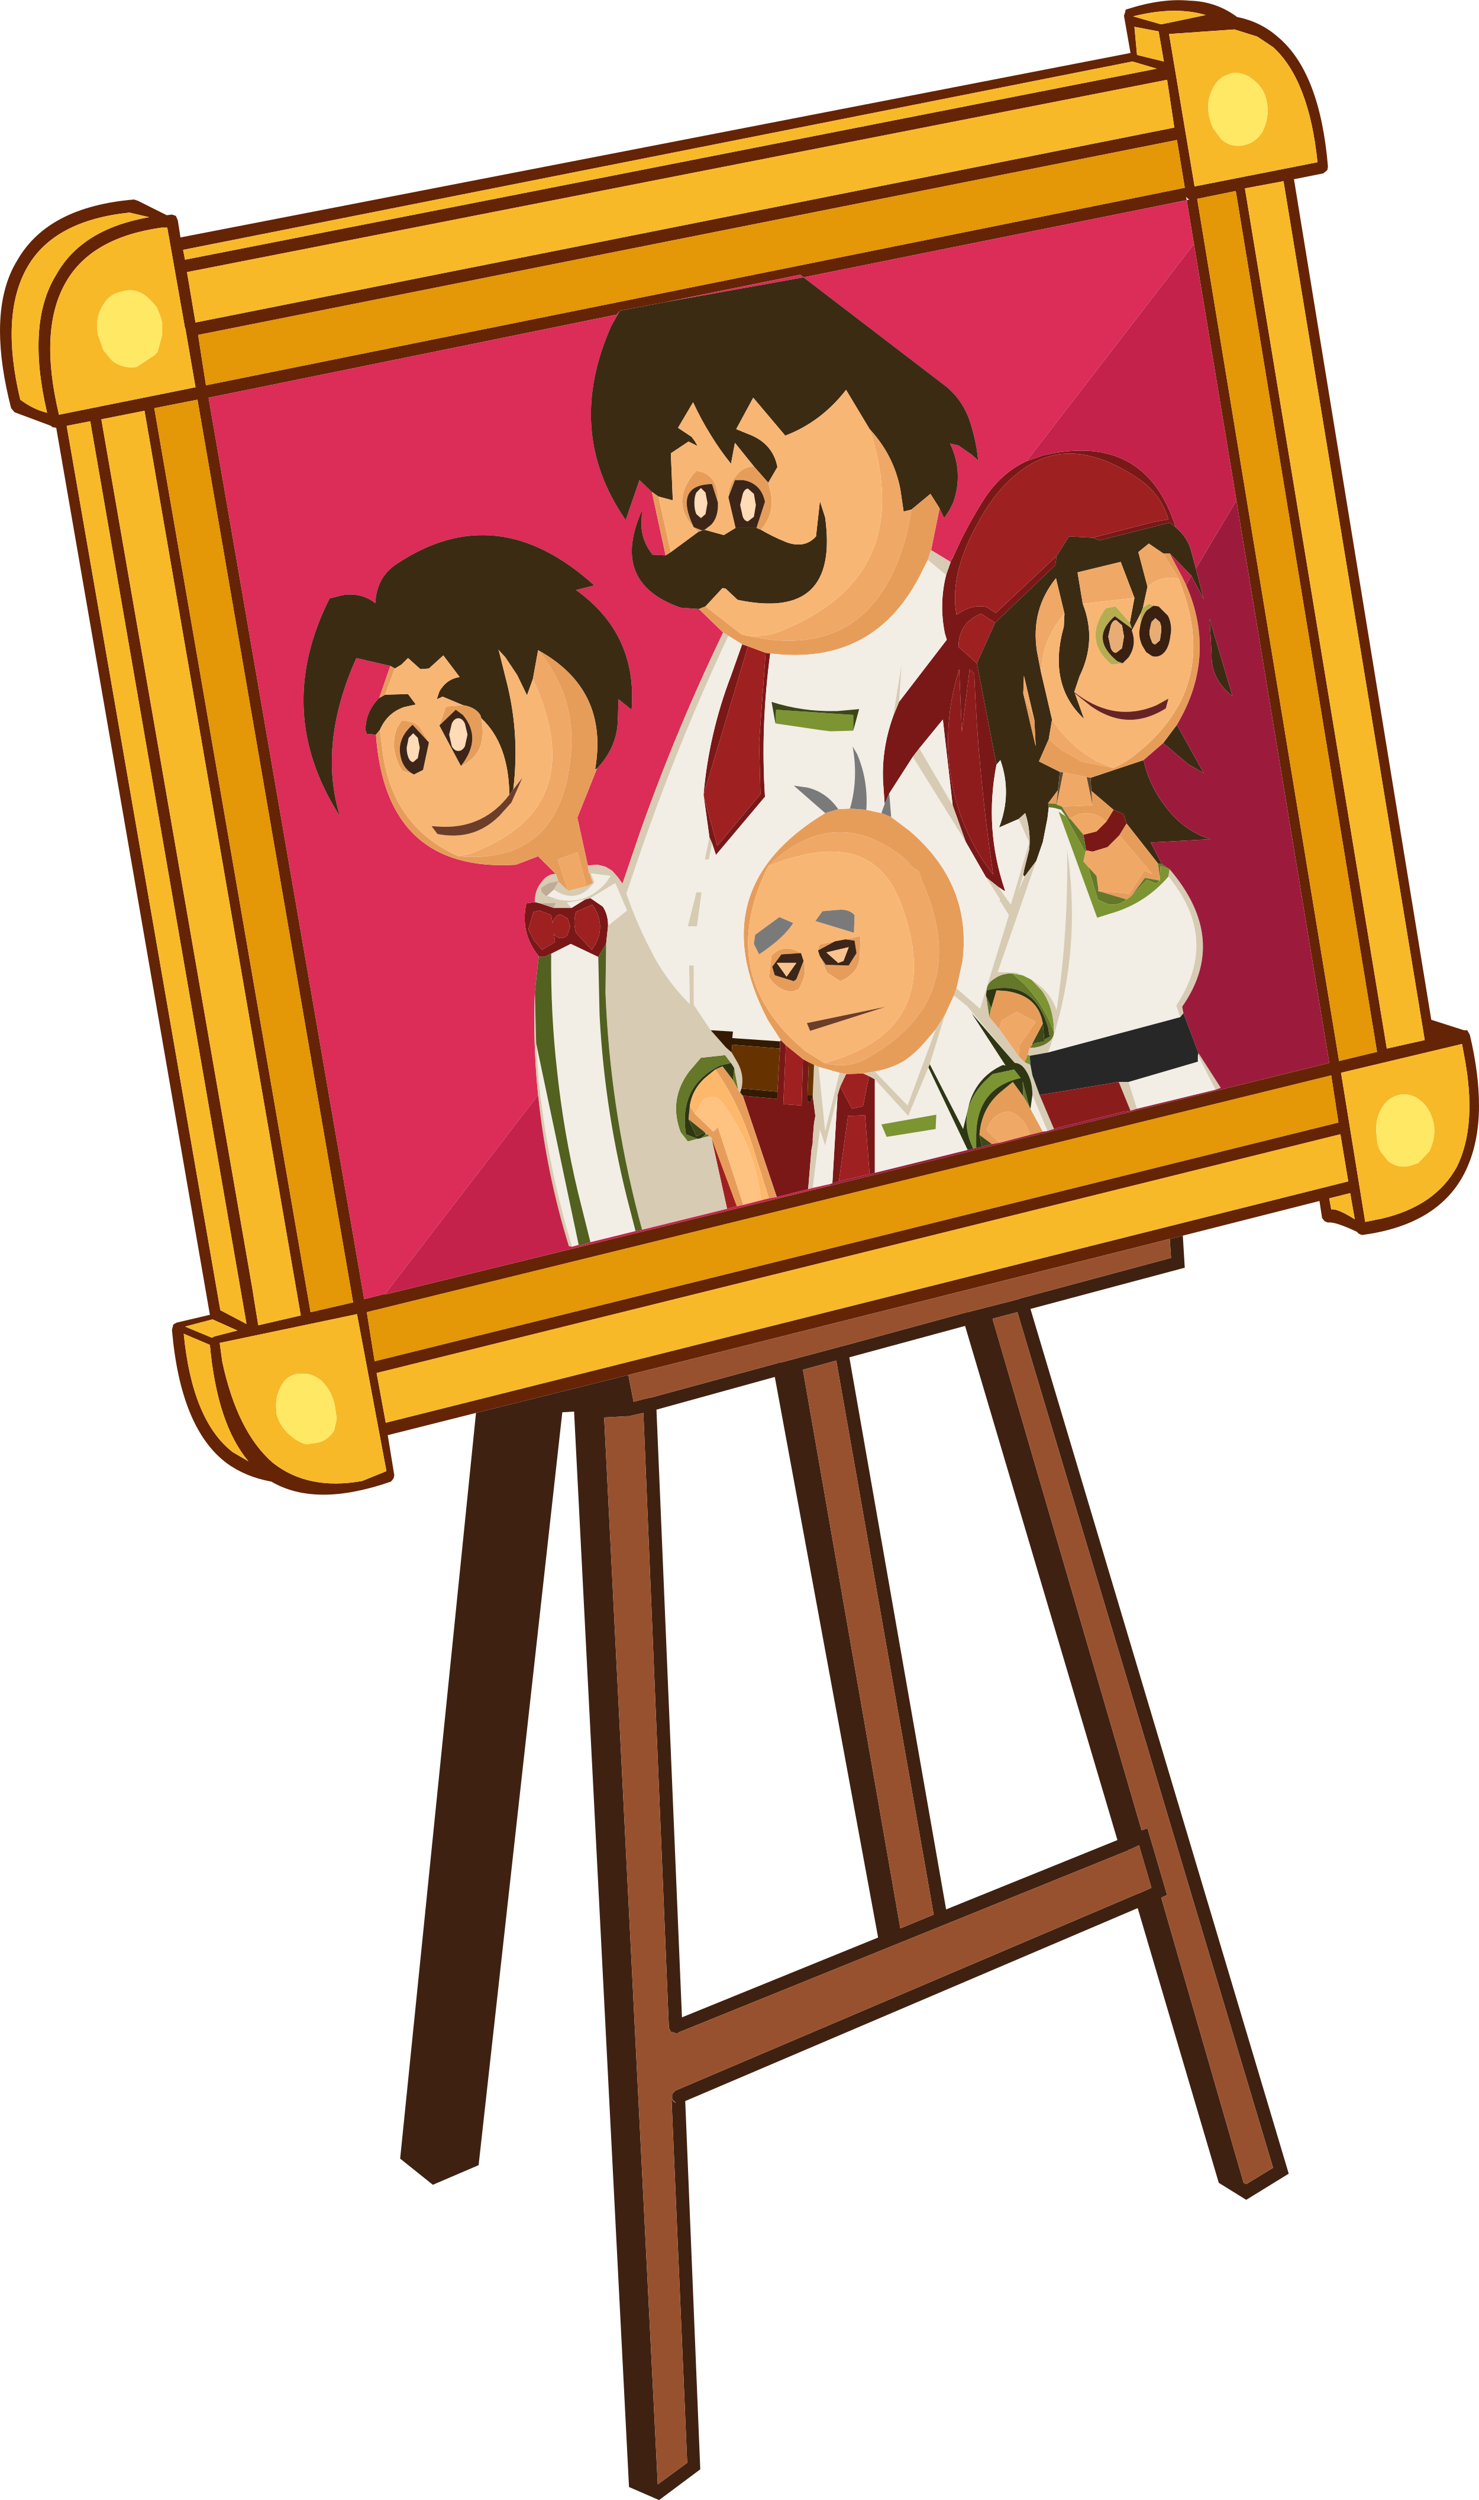 <?xml version="1.0" encoding="UTF-8" standalone="no"?>
<svg xmlns:ffdec="https://www.free-decompiler.com/flash" xmlns:xlink="http://www.w3.org/1999/xlink" ffdec:objectType="shape" height="191.1px" width="113.1px" xmlns="http://www.w3.org/2000/svg">
  <g transform="matrix(1.0, 0.0, 0.0, 1.0, 0.0, 191.1)">
    <path d="M36.4 -83.1 L29.65 -81.4 30.15 -78.35 30.1 -78.1 29.9 -77.85 Q27.0 -76.85 24.75 -76.85 22.45 -76.85 20.75 -77.85 18.8 -78.2 17.35 -79.25 13.8 -81.9 13.15 -89.45 L13.25 -89.85 13.5 -90.0 16.05 -90.6 4.3 -158.4 4.0 -158.45 3.9 -158.55 1.35 -159.5 1.1 -159.6 0.85 -159.9 Q0.0 -163.2 0.0 -165.8 0.0 -169.1 1.35 -171.25 3.7 -175.3 10.25 -175.85 L10.55 -175.75 12.75 -174.65 13.15 -174.7 13.45 -174.6 13.6 -174.25 13.8 -172.95 86.45 -187.05 85.95 -189.9 86.05 -190.2 Q86.05 -190.4 86.2 -190.4 88.85 -191.25 90.95 -191.05 93.0 -191.0 94.6 -189.8 96.4 -189.45 97.75 -188.25 100.95 -185.55 101.55 -178.35 L101.5 -178.1 101.2 -177.85 98.95 -177.4 109.45 -113.15 111.95 -112.35 112.0 -112.35 112.2 -112.35 112.4 -112.0 Q113.1 -109.05 113.1 -106.6 113.1 -103.55 111.95 -101.35 109.9 -97.45 104.15 -96.7 L103.9 -96.8 103.75 -96.95 Q102.05 -97.75 101.55 -97.65 L101.3 -97.75 101.1 -98.0 100.9 -99.3 90.45 -96.65 89.45 -96.4 48.05 -86.0 36.4 -83.1 M88.75 -189.25 L88.85 -189.25 92.2 -189.95 Q89.85 -190.65 86.65 -189.85 L88.75 -189.25 M88.45 -185.85 L86.6 -186.4 14.0 -172.0 14.15 -171.25 88.45 -185.85 M86.95 -186.9 L89.0 -186.4 88.6 -188.7 86.75 -189.05 86.95 -186.9 M97.35 -187.5 L96.15 -188.3 94.4 -188.85 89.4 -188.5 91.35 -176.85 100.75 -178.7 Q100.1 -185.0 97.35 -187.5 M90.75 -175.8 L90.95 -175.85 90.85 -175.9 90.7 -176.05 90.75 -175.8 61.45 -169.9 61.2 -170.1 50.85 -168.0 47.4 -167.35 47.15 -167.05 15.95 -160.7 27.85 -91.8 29.45 -92.2 29.45 -92.15 63.4 -100.45 101.65 -109.85 94.55 -152.85 91.3 -172.45 90.75 -175.8 M90.6 -176.75 L90.0 -180.4 15.15 -165.5 15.75 -161.65 90.6 -176.75 M89.8 -181.35 L89.25 -185.0 14.3 -170.3 14.95 -166.45 89.8 -181.35 M94.5 -176.5 L91.55 -175.9 102.4 -110.0 105.3 -110.7 94.5 -176.5 M98.15 -177.25 L95.2 -176.7 106.05 -110.95 108.95 -111.6 98.15 -177.25 M102.35 -105.3 L101.8 -108.9 28.05 -90.8 28.65 -87.05 102.35 -105.3 M111.4 -101.9 Q113.0 -105.1 111.95 -110.5 L111.8 -111.3 102.55 -109.1 104.4 -97.7 105.65 -97.95 Q109.75 -98.9 111.4 -101.9 M103.1 -100.8 L102.5 -104.4 28.8 -86.15 29.5 -82.35 103.1 -100.8 M103.25 -99.9 L101.65 -99.5 101.8 -98.65 Q102.25 -98.75 103.6 -97.9 L103.25 -99.9 M12.8 -173.7 L12.35 -173.7 Q7.0 -172.95 5.05 -169.55 2.95 -165.95 4.5 -159.45 L4.5 -159.4 14.95 -161.5 14.2 -165.85 14.2 -165.95 14.15 -166.0 12.8 -173.65 12.8 -173.7 M11.4 -174.5 L9.9 -174.85 Q4.15 -174.25 2.1 -170.7 0.0 -167.05 1.55 -160.55 2.55 -159.8 3.6 -159.55 2.0 -166.4 4.3 -170.1 6.25 -173.6 11.4 -174.5 M6.9 -158.9 L5.1 -158.55 16.85 -90.95 18.85 -89.9 6.9 -158.9 M15.1 -160.55 L11.8 -159.9 23.75 -90.8 27.0 -91.55 15.1 -160.55 M11.05 -159.7 L7.75 -159.05 19.35 -92.3 19.35 -92.25 19.75 -89.8 23.0 -90.55 11.05 -159.7 M29.55 -78.65 L27.3 -90.65 16.8 -88.45 17.0 -87.0 Q18.15 -81.65 20.85 -79.3 23.55 -77.15 27.7 -77.9 L29.55 -78.65 M16.05 -88.3 L14.05 -89.15 Q14.7 -82.5 17.8 -80.1 L19.0 -79.4 Q16.6 -82.25 16.05 -88.3 M16.2 -88.85 L16.4 -88.95 18.15 -89.4 16.25 -90.25 14.15 -89.7 16.2 -88.85" fill="#652405" fill-rule="evenodd" stroke="none"/>
    <path d="M97.35 -187.5 Q100.1 -185.0 100.75 -178.7 L91.35 -176.85 89.4 -188.5 94.4 -188.85 96.15 -188.3 97.35 -187.5 M86.95 -186.9 L86.75 -189.05 88.6 -188.7 89.0 -186.4 86.95 -186.9 M88.45 -185.85 L14.15 -171.25 14.0 -172.0 86.6 -186.4 88.45 -185.85 M88.75 -189.25 L86.65 -189.85 Q89.85 -190.65 92.2 -189.95 L88.85 -189.25 88.75 -189.25 M89.8 -181.35 L14.95 -166.45 14.3 -170.3 89.25 -185.0 89.8 -181.35 M96.55 -181.05 Q97.05 -182.05 96.9 -183.2 96.7 -184.35 95.9 -184.95 95.1 -185.65 94.15 -185.5 L93.9 -185.4 Q93.15 -185.15 92.75 -184.35 92.25 -183.45 92.45 -182.3 92.55 -181.75 92.8 -181.25 L93.4 -180.45 Q94.15 -179.8 95.1 -180.0 96.05 -180.2 96.55 -181.05 M98.15 -177.25 L108.95 -111.6 106.05 -110.95 95.2 -176.7 98.15 -177.25 M106.95 -107.4 L106.65 -107.3 Q105.95 -107.0 105.55 -106.2 105.1 -105.25 105.3 -104.1 105.3 -103.55 105.6 -103.05 L106.15 -102.35 Q106.95 -101.75 107.85 -102.0 L108.45 -102.2 109.3 -103.1 Q109.8 -104.1 109.65 -105.2 L109.6 -105.35 Q109.35 -106.4 108.65 -106.95 107.9 -107.6 106.95 -107.4 M103.25 -99.9 L103.6 -97.9 Q102.25 -98.75 101.8 -98.65 L101.65 -99.5 103.25 -99.9 M103.1 -100.8 L29.5 -82.35 28.8 -86.15 102.5 -104.4 103.1 -100.8 M111.4 -101.9 Q109.75 -98.9 105.65 -97.95 L104.4 -97.7 102.55 -109.1 111.8 -111.3 111.95 -110.5 Q113.0 -105.1 111.4 -101.9 M11.4 -174.5 Q6.25 -173.6 4.3 -170.1 2.0 -166.4 3.6 -159.55 2.55 -159.8 1.55 -160.55 0.0 -167.05 2.1 -170.7 4.15 -174.25 9.9 -174.85 L11.4 -174.5 M12.8 -173.7 L12.8 -173.65 14.15 -166.0 14.2 -165.95 14.2 -165.85 14.95 -161.5 4.5 -159.4 4.5 -159.45 Q2.95 -165.95 5.05 -169.55 7.0 -172.95 12.35 -173.7 L12.8 -173.7 M12.0 -167.6 L11.7 -167.95 11.3 -168.35 Q10.45 -169.1 9.45 -168.85 L9.05 -168.75 Q8.25 -168.5 7.8 -167.65 7.25 -166.7 7.5 -165.5 L7.9 -164.35 8.55 -163.55 Q9.35 -162.9 10.45 -163.05 L11.8 -163.95 12.05 -164.2 12.4 -165.5 12.4 -166.5 Q12.3 -166.6 12.35 -166.7 L12.0 -167.6 M6.9 -158.9 L18.85 -89.9 16.85 -90.95 5.1 -158.55 6.9 -158.9 M11.05 -159.7 L23.0 -90.55 19.75 -89.8 19.35 -92.25 19.35 -92.3 7.75 -159.05 11.05 -159.7 M25.75 -82.65 L25.6 -83.7 Q25.35 -84.8 24.6 -85.55 23.85 -86.15 23.1 -86.1 L22.8 -86.1 Q21.85 -85.95 21.45 -85.05 21.0 -84.25 21.15 -83.15 L21.15 -83.0 Q21.45 -81.95 22.35 -81.25 22.85 -80.85 23.45 -80.7 L24.1 -80.8 Q25.0 -80.9 25.55 -81.75 L25.75 -82.65 M29.55 -78.65 L27.7 -77.9 Q23.55 -77.15 20.85 -79.3 18.15 -81.65 17.0 -87.0 L16.8 -88.45 27.3 -90.65 29.55 -78.65 M16.2 -88.85 L14.15 -89.7 16.25 -90.25 18.15 -89.4 16.4 -88.95 16.2 -88.85 M16.05 -88.3 Q16.6 -82.25 19.0 -79.4 L17.8 -80.1 Q14.7 -82.5 14.05 -89.15 L16.05 -88.3" fill="#f7b928" fill-rule="evenodd" stroke="none"/>
    <path d="M90.6 -176.75 L15.75 -161.65 15.15 -165.5 90.0 -180.4 90.6 -176.75 M94.5 -176.5 L105.3 -110.7 102.4 -110.0 91.55 -175.9 94.5 -176.5 M102.35 -105.3 L28.65 -87.05 28.05 -90.8 101.8 -108.9 102.35 -105.3 M15.1 -160.55 L27.0 -91.55 23.75 -90.8 11.8 -159.9 15.1 -160.55" fill="#e49707" fill-rule="evenodd" stroke="none"/>
    <path d="M96.55 -181.05 Q96.05 -180.2 95.1 -180.0 94.15 -179.8 93.4 -180.45 L92.8 -181.25 Q92.55 -181.75 92.45 -182.3 92.25 -183.45 92.75 -184.35 93.15 -185.15 93.9 -185.4 L94.15 -185.5 Q95.1 -185.65 95.9 -184.95 96.7 -184.35 96.9 -183.2 97.05 -182.05 96.55 -181.05 M106.95 -107.4 Q107.9 -107.6 108.65 -106.95 109.35 -106.4 109.6 -105.35 L109.65 -105.2 Q109.8 -104.1 109.3 -103.1 L108.45 -102.2 107.85 -102.0 Q106.95 -101.75 106.15 -102.35 L105.6 -103.05 Q105.3 -103.55 105.3 -104.1 105.1 -105.25 105.55 -106.2 105.95 -107.0 106.65 -107.3 L106.95 -107.4 M12.0 -167.6 L12.35 -166.7 Q12.3 -166.6 12.4 -166.5 L12.4 -165.5 12.05 -164.2 11.8 -163.95 10.45 -163.05 Q9.35 -162.9 8.55 -163.55 L7.9 -164.35 7.5 -165.5 Q7.25 -166.7 7.8 -167.65 8.25 -168.5 9.05 -168.75 L9.45 -168.85 Q10.45 -169.1 11.3 -168.35 L11.7 -167.95 12.0 -167.6 M25.75 -82.65 L25.55 -81.75 Q25.0 -80.9 24.1 -80.8 L23.45 -80.7 Q22.85 -80.85 22.35 -81.25 21.45 -81.95 21.15 -83.0 L21.15 -83.15 Q21.0 -84.25 21.45 -85.05 21.85 -85.95 22.8 -86.1 L23.1 -86.1 Q23.85 -86.15 24.6 -85.55 25.35 -84.8 25.6 -83.7 L25.75 -82.65" fill="#ffe864" fill-rule="evenodd" stroke="none"/>
    <path d="M89.9 -150.8 L89.45 -151.15 84.1 -149.8 83.55 -150.0 88.2 -151.2 89.35 -151.4 Q88.75 -153.45 86.85 -154.65 81.65 -158.05 77.85 -154.95 76.35 -153.8 75.1 -151.7 L74.55 -150.7 Q72.6 -147.0 73.15 -144.1 74.3 -144.95 75.45 -144.7 L76.15 -144.25 80.8 -148.6 80.7 -147.9 76.1 -143.5 75.0 -144.2 74.45 -143.9 Q73.3 -143.15 73.3 -141.65 L74.7 -140.4 76.2 -132.65 Q75.25 -127.75 76.85 -123.05 L76.85 -123.0 76.8 -123.0 76.35 -123.3 75.4 -124.05 73.85 -126.75 72.85 -129.55 72.1 -136.1 70.3 -133.9 69.8 -133.25 68.0 -130.45 67.65 -129.65 67.55 -131.05 Q67.35 -133.7 68.3 -136.35 L68.75 -137.45 72.4 -142.2 72.25 -142.7 Q71.8 -144.95 72.35 -147.15 L72.7 -148.15 72.9 -148.55 Q73.9 -150.85 75.35 -153.1 76.65 -155.0 78.5 -155.85 L79.8 -156.3 Q87.6 -158.1 89.9 -150.8 M85.15 -129.2 L85.85 -128.9 85.95 -128.8 86.15 -128.15 85.6 -127.25 84.7 -126.35 83.55 -126.0 83.05 -126.1 82.85 -127.3 83.85 -127.55 84.6 -128.3 85.15 -129.2 M66.9 -101.45 L66.5 -101.35 66.15 -105.85 64.85 -105.8 64.15 -100.8 63.65 -100.65 64.05 -107.4 64.25 -108.05 65.15 -106.35 66.0 -106.55 66.45 -108.85 66.9 -108.6 66.9 -101.45 M74.5 -139.6 L74.15 -139.95 73.55 -135.15 73.35 -139.95 Q72.2 -136.25 72.6 -132.5 73.15 -127.85 75.95 -124.25 74.8 -131.95 74.5 -139.6 M59.7 -111.6 L60.1 -111.2 59.9 -106.7 61.3 -106.6 61.4 -110.15 61.85 -109.9 61.75 -107.4 61.75 -106.9 62.0 -106.85 62.15 -107.35 62.35 -105.8 62.25 -105.25 62.15 -104.05 62.15 -103.75 62.05 -103.2 61.8 -100.2 59.4 -99.6 56.8 -107.35 59.45 -107.1 59.45 -107.65 59.65 -110.95 59.65 -111.5 59.7 -111.6 M56.75 -141.85 L57.2 -141.7 53.8 -130.35 54.85 -126.45 58.15 -130.4 58.05 -134.35 58.55 -141.2 58.9 -141.15 Q58.15 -135.55 58.5 -130.2 L54.75 -125.75 54.45 -126.65 54.25 -127.1 53.8 -130.35 Q54.2 -135.0 55.9 -139.45 L56.75 -141.85 M46.35 -118.95 L45.75 -117.95 43.65 -118.95 42.15 -118.2 41.7 -118.0 41.5 -117.95 41.2 -118.0 Q39.75 -119.8 40.25 -122.05 L40.9 -122.15 41.3 -122.05 42.35 -121.7 43.7 -121.7 44.75 -122.35 45.15 -122.45 46.1 -121.8 Q46.5 -121.2 46.5 -120.35 L46.35 -118.95 M44.05 -121.4 Q43.8 -120.6 44.05 -119.8 L45.25 -118.5 Q46.5 -120.2 45.3 -121.95 L44.05 -121.4 M40.8 -121.4 L40.4 -120.05 40.85 -119.2 41.45 -118.5 42.45 -119.1 42.35 -119.75 42.4 -119.65 Q42.6 -119.4 42.9 -119.4 43.2 -119.4 43.4 -119.65 L43.6 -120.3 43.4 -120.9 42.9 -121.2 Q42.6 -121.2 42.4 -120.9 L42.25 -120.55 42.15 -121.15 41.25 -121.5 40.8 -121.4" fill="#7a1818" fill-rule="evenodd" stroke="none"/>
    <path d="M74.7 -140.4 L73.3 -141.65 Q73.3 -143.15 74.45 -143.9 L75.0 -144.2 76.1 -143.5 74.7 -140.4 M80.8 -148.6 L76.15 -144.25 75.45 -144.7 Q74.3 -144.95 73.15 -144.1 72.6 -147.0 74.55 -150.7 L75.1 -151.7 Q76.35 -153.8 77.85 -154.95 81.65 -158.05 86.85 -154.65 88.75 -153.45 89.35 -151.4 L88.2 -151.2 83.55 -150.0 81.75 -150.1 80.8 -148.6 M66.5 -101.35 L64.15 -100.8 64.85 -105.8 66.15 -105.85 66.5 -101.35 M60.1 -111.2 L61.4 -110.15 61.3 -106.6 59.9 -106.7 60.1 -111.2 M64.7 -109.0 L66.0 -109.05 66.45 -108.85 66.0 -106.55 65.15 -106.35 64.25 -108.05 64.7 -109.0 M57.2 -141.7 L58.55 -141.2 58.05 -134.35 58.15 -130.4 54.85 -126.45 53.8 -130.35 57.2 -141.7 M44.05 -121.4 L45.3 -121.95 Q46.5 -120.2 45.25 -118.5 L44.05 -119.8 Q43.8 -120.6 44.05 -121.4 M40.8 -121.4 L41.25 -121.5 42.15 -121.15 42.25 -120.55 42.4 -120.9 Q42.6 -121.2 42.9 -121.2 L43.4 -120.9 43.6 -120.3 43.4 -119.65 Q43.2 -119.4 42.9 -119.4 42.6 -119.4 42.4 -119.65 L42.35 -119.75 42.45 -119.1 41.45 -118.5 40.85 -119.2 40.4 -120.05 40.8 -121.4 M56.35 -98.9 L55.6 -98.7 54.4 -104.15 56.35 -98.9" fill="#9f2020" fill-rule="evenodd" stroke="none"/>
    <path d="M90.75 -175.8 L91.3 -172.45 78.5 -155.85 Q76.65 -155.0 75.35 -153.1 73.9 -150.85 72.9 -148.55 L72.6 -148.2 71.2 -149.05 71.85 -152.25 72.2 -151.5 72.6 -152.1 72.9 -152.7 Q73.7 -155.0 72.65 -157.2 L73.3 -157.05 74.3 -156.35 74.7 -156.0 74.8 -155.85 Q74.7 -157.2 74.2 -158.8 73.6 -160.65 72.1 -161.75 L61.45 -169.9 50.85 -168.0 61.2 -170.1 61.45 -169.9 90.75 -175.8 M29.45 -92.2 L27.85 -91.8 15.95 -160.7 47.15 -167.05 47.4 -167.35 46.75 -166.2 Q43.15 -158.1 47.85 -151.35 L48.9 -154.4 49.85 -153.5 50.9 -148.65 49.9 -148.7 Q49.0 -149.85 49.05 -151.2 L49.1 -152.1 Q46.6 -146.55 52.05 -144.65 L53.45 -144.55 55.3 -142.75 Q51.75 -135.4 49.0 -127.65 L47.6 -123.55 47.25 -124.05 46.8 -124.55 46.3 -124.85 45.7 -125.0 44.95 -124.95 44.15 -128.6 45.65 -132.35 Q47.25 -134.05 47.25 -136.2 L47.3 -137.65 48.3 -136.85 Q48.75 -142.65 44.05 -146.0 L45.45 -146.35 Q38.0 -153.1 30.35 -148.0 28.8 -147.0 28.7 -145.0 27.6 -145.85 26.15 -145.6 L25.2 -145.35 Q20.85 -136.7 26.0 -128.7 24.3 -134.2 27.25 -140.8 L29.85 -140.2 29.0 -137.75 Q27.95 -136.7 27.95 -135.3 L28.05 -135.0 28.75 -134.95 Q29.5 -124.4 39.45 -125.0 L41.15 -125.65 42.5 -124.3 Q41.85 -124.3 41.4 -123.65 40.9 -123.05 40.9 -122.15 L40.25 -122.05 Q39.75 -119.8 41.2 -118.0 L40.9 -115.3 Q40.75 -111.3 41.15 -107.4 L29.45 -92.2 M45.1 -124.3 L45.05 -124.35 45.15 -124.35 45.2 -124.3 45.1 -124.3" fill="#dc2c58" fill-rule="evenodd" stroke="none"/>
    <path d="M47.4 -167.35 L50.85 -168.0 61.45 -169.9 72.1 -161.75 Q73.6 -160.65 74.2 -158.8 74.7 -157.2 74.8 -155.85 L74.7 -156.0 74.3 -156.35 73.3 -157.05 72.65 -157.2 Q73.7 -155.0 72.9 -152.7 L72.6 -152.1 72.2 -151.5 71.85 -152.25 71.15 -153.35 69.7 -152.15 69.1 -152.0 68.85 -153.7 Q68.35 -156.3 66.5 -158.3 L64.7 -161.3 Q62.8 -158.85 60.05 -157.8 L57.6 -160.7 56.3 -158.3 57.15 -157.95 Q59.1 -157.25 59.45 -155.4 L58.75 -154.2 57.65 -155.45 56.2 -157.25 55.9 -155.65 Q55.05 -156.7 54.35 -157.85 53.6 -159.05 53.0 -160.35 L51.85 -158.4 52.9 -157.7 53.15 -157.35 53.35 -157.0 52.65 -157.35 51.3 -156.45 51.45 -152.85 50.35 -153.15 49.85 -153.5 48.9 -154.4 47.85 -151.35 Q43.15 -158.1 46.75 -166.2 L47.4 -167.35 M83.55 -150.0 L84.1 -149.8 89.45 -151.15 89.9 -150.8 Q90.85 -150.0 91.1 -148.95 L91.45 -147.65 92.05 -145.3 91.1 -147.1 89.45 -148.8 88.95 -148.8 87.85 -149.55 87.05 -148.9 87.75 -146.25 87.4 -144.65 87.25 -144.25 86.55 -142.9 86.55 -143.05 86.4 -143.5 86.75 -145.4 85.7 -148.15 82.4 -147.35 82.8 -144.95 Q83.9 -142.15 82.55 -139.4 L82.15 -138.2 82.2 -138.1 82.9 -136.15 Q80.1 -138.75 81.35 -143.2 L81.4 -144.2 80.75 -146.9 Q78.8 -144.5 79.3 -141.3 L79.6 -139.75 80.45 -136.1 80.2 -134.6 79.45 -132.9 81.05 -132.1 80.9 -130.7 80.15 -129.7 80.2 -129.4 80.1 -128.55 79.75 -126.75 79.25 -125.3 78.35 -124.1 78.25 -124.2 78.3 -124.55 78.7 -126.15 Q78.85 -127.55 78.4 -128.95 L77.9 -128.5 76.4 -127.85 Q77.4 -130.45 76.5 -133.0 L76.2 -132.65 74.7 -140.4 76.1 -143.5 80.7 -147.9 80.8 -148.6 81.75 -150.1 83.55 -150.0 M92.5 -143.8 L94.25 -137.9 Q92.6 -139.15 92.65 -141.1 L92.5 -143.8 M83.4 -131.65 L87.45 -133.0 Q87.9 -130.9 89.4 -129.1 90.7 -127.55 92.55 -126.95 L88.0 -126.7 88.85 -125.05 88.55 -125.1 86.15 -128.15 85.95 -128.8 85.85 -128.9 85.15 -129.2 83.45 -130.65 83.4 -131.65 M88.95 -134.3 L90.0 -135.7 92.05 -132.0 90.85 -132.7 88.95 -134.3 M53.45 -144.55 L52.05 -144.65 Q46.6 -146.55 49.1 -152.1 L49.05 -151.2 Q49.0 -149.85 49.9 -148.7 L50.9 -148.65 51.3 -148.9 53.4 -150.45 53.7 -150.55 53.85 -150.6 53.9 -150.6 55.35 -150.2 56.25 -150.75 57.85 -150.75 58.2 -150.6 Q59.15 -150.05 60.15 -149.65 61.55 -149.15 62.4 -150.1 L62.7 -152.8 63.1 -151.55 Q64.2 -143.6 56.4 -145.25 L55.5 -146.1 55.25 -146.15 53.95 -144.75 53.45 -144.55 M35.4 -137.2 L33.85 -137.85 33.4 -137.65 33.6 -138.25 Q34.15 -139.2 35.15 -139.35 L33.9 -141.0 32.8 -140.0 32.15 -139.95 31.2 -140.8 30.7 -140.3 30.2 -140.0 29.85 -140.2 27.25 -140.8 Q24.3 -134.2 26.0 -128.7 20.85 -136.7 25.2 -145.35 L26.15 -145.6 Q27.6 -145.85 28.7 -145.0 28.8 -147.0 30.35 -148.0 38.0 -153.1 45.45 -146.35 L44.05 -146.0 Q48.75 -142.65 48.3 -136.85 L47.3 -137.65 47.25 -136.2 Q47.25 -134.05 45.65 -132.35 45.5 -132.3 45.5 -132.25 46.6 -138.4 41.15 -141.4 L40.75 -139.2 40.3 -137.95 39.55 -139.5 38.65 -140.85 38.1 -141.45 38.15 -141.35 38.8 -138.75 Q39.75 -134.85 39.25 -130.75 L38.95 -130.35 Q38.9 -134.25 36.8 -136.2 L36.75 -136.4 Q36.45 -136.95 35.65 -137.15 L35.4 -137.2 M29.45 -138.0 L31.2 -138.05 31.8 -137.25 30.9 -137.05 Q29.6 -136.6 29.05 -135.3 L28.75 -134.95 28.05 -135.0 27.95 -135.3 Q27.95 -136.7 29.0 -137.75 L29.45 -138.0 M39.15 -129.85 L39.1 -129.7 39.1 -129.75 39.15 -129.85 M79.1 -136.05 L78.3 -139.45 78.25 -138.1 79.2 -134.05 79.1 -136.05" fill="#3c2b13" fill-rule="evenodd" stroke="none"/>
    <path d="M87.75 -146.25 L87.05 -148.9 87.85 -149.55 88.95 -148.8 90.15 -146.85 89.6 -146.95 Q88.55 -146.95 87.75 -146.25 M85.15 -132.4 L82.7 -132.9 81.2 -133.75 80.2 -134.6 80.45 -136.1 Q81.4 -134.6 83.0 -133.45 L83.9 -132.9 85.15 -132.4 M81.3 -132.05 L83.1 -131.7 83.55 -129.55 81.2 -129.45 80.8 -129.6 81.3 -132.05 M86.75 -145.4 L82.8 -144.95 82.4 -147.35 85.7 -148.15 86.75 -145.4 M81.4 -144.2 Q80.05 -142.6 79.75 -140.85 L79.6 -139.75 79.3 -141.3 Q78.8 -144.5 80.75 -146.9 L81.4 -144.2 M84.6 -128.3 L83.85 -127.55 82.85 -127.3 81.85 -128.5 81.85 -128.55 82.45 -128.85 Q83.7 -129.15 84.6 -128.3 M83.05 -126.1 L83.55 -126.0 84.7 -126.35 85.6 -127.25 88.1 -124.3 87.5 -124.55 86.35 -122.8 84.0 -123.0 84.0 -123.05 83.85 -124.15 83.2 -124.85 82.85 -125.25 83.0 -125.95 83.05 -126.1 M78.75 -104.35 L76.45 -103.75 75.45 -104.7 Q75.9 -106.05 77.2 -106.15 L77.7 -105.9 Q78.45 -105.4 78.75 -104.35 M66.5 -158.3 Q68.35 -156.3 68.85 -153.7 L69.1 -152.0 69.7 -152.15 69.35 -150.35 Q66.7 -140.15 56.75 -142.6 58.3 -142.25 59.9 -142.95 70.15 -147.15 66.5 -158.3 M40.75 -139.2 L41.15 -141.4 Q44.05 -137.9 43.65 -133.5 42.95 -125.0 35.05 -125.65 L35.95 -125.85 Q45.3 -129.3 40.75 -139.2 M43.45 -123.0 L42.65 -125.4 44.15 -125.95 44.85 -123.35 43.45 -123.0 M78.25 -138.1 L78.3 -139.45 79.1 -136.05 78.25 -138.1 M58.75 -124.9 Q63.85 -129.8 69.2 -125.45 L69.8 -124.8 70.25 -124.5 70.45 -123.9 Q74.5 -114.9 66.45 -110.3 64.85 -109.35 63.05 -109.85 72.55 -112.4 68.85 -122.15 67.1 -126.65 62.2 -125.9 60.45 -125.6 58.75 -124.9 M76.4 -112.45 L76.6 -113.1 77.75 -113.75 79.2 -113.0 77.95 -111.2 77.9 -110.35 76.4 -112.45" fill="#f0a866" fill-rule="evenodd" stroke="none"/>
    <path d="M90.15 -146.85 L88.95 -148.8 89.45 -148.8 90.4 -147.0 90.7 -146.4 Q93.1 -140.9 90.0 -135.7 L88.95 -134.3 87.45 -133.0 83.4 -131.65 83.1 -131.7 81.3 -132.05 81.05 -132.1 79.45 -132.9 80.2 -134.6 81.2 -133.75 82.7 -132.9 85.15 -132.4 Q86.05 -132.8 86.8 -133.4 93.15 -138.4 90.45 -146.0 L90.15 -146.85 M83.45 -130.65 L85.15 -129.2 84.6 -128.3 Q83.7 -129.15 82.45 -128.85 L81.85 -128.55 81.8 -128.5 81.2 -129.45 83.55 -129.55 83.45 -130.65 M86.15 -128.15 L88.55 -125.1 88.7 -124.05 88.7 -123.8 88.65 -123.8 87.55 -124.0 86.5 -122.6 86.15 -122.35 83.95 -123.0 84.0 -123.0 86.35 -122.8 87.5 -124.55 88.1 -124.3 85.6 -127.25 86.15 -128.15 M80.8 -129.65 L80.15 -129.7 80.9 -130.7 80.8 -129.75 80.8 -129.65 M79.75 -104.6 L78.75 -104.35 Q78.45 -105.4 77.7 -105.9 L77.2 -106.15 Q75.9 -106.05 75.45 -104.7 L76.45 -103.75 75.85 -103.65 74.9 -104.35 Q75.05 -106.45 76.6 -107.7 L77.45 -108.4 78.25 -107.3 78.7 -106.55 78.8 -106.35 79.75 -104.6 M49.85 -153.5 L50.35 -153.15 51.3 -148.9 50.9 -148.65 49.85 -153.5 M57.65 -155.45 L58.75 -154.2 58.95 -153.4 Q59.25 -151.85 58.2 -150.6 L57.85 -150.75 58.5 -152.75 Q58.2 -154.15 56.85 -154.4 L56.2 -154.4 55.7 -153.1 Q55.7 -154.05 56.3 -154.75 56.85 -155.45 57.65 -155.45 M69.7 -152.15 L71.15 -153.35 71.85 -152.25 71.2 -149.05 70.95 -148.3 70.5 -147.4 Q66.95 -140.15 58.9 -141.15 L58.55 -141.2 57.2 -141.7 56.75 -141.85 55.7 -142.5 55.3 -142.75 53.45 -144.55 53.95 -144.75 56.65 -142.65 56.75 -142.6 Q66.7 -140.15 69.35 -150.35 L69.7 -152.15 M53.9 -150.6 L53.85 -150.6 53.95 -150.65 53.9 -150.6 M53.7 -150.55 L53.4 -150.45 Q51.15 -152.45 53.0 -154.85 L53.25 -155.1 Q53.95 -155.05 54.4 -154.55 54.95 -153.9 54.9 -152.7 L54.45 -154.1 Q51.5 -154.05 53.05 -150.8 L53.7 -150.55 M35.4 -137.2 L35.65 -137.15 Q36.45 -136.95 36.75 -136.4 L36.8 -136.2 Q37.35 -133.5 35.25 -132.55 36.9 -134.65 35.4 -136.45 L34.85 -136.85 33.6 -135.65 34.1 -137.1 35.4 -137.2 M41.15 -141.4 Q46.6 -138.4 45.5 -132.25 45.5 -132.3 45.65 -132.35 L44.15 -128.6 44.95 -124.95 45.05 -124.35 45.1 -124.3 45.35 -123.6 44.85 -123.35 44.15 -125.95 42.65 -125.4 43.45 -123.0 42.7 -123.7 42.7 -123.75 42.5 -124.3 41.15 -125.65 39.45 -125.0 Q29.5 -124.4 28.75 -134.95 L29.05 -135.3 29.3 -133.35 Q30.15 -127.85 35.05 -125.65 42.95 -125.0 43.65 -133.5 44.05 -137.9 41.15 -141.4 M29.85 -140.2 L30.2 -140.0 29.45 -138.0 29.0 -137.75 29.85 -140.2 M31.65 -131.9 L30.75 -132.2 Q29.75 -133.8 30.35 -135.45 L30.7 -136.0 Q31.65 -136.05 32.15 -135.45 L32.8 -134.35 31.55 -135.7 Q30.3 -134.6 30.65 -133.2 30.85 -132.3 31.65 -131.9 M79.1 -136.05 L79.2 -134.05 78.25 -138.1 79.1 -136.05 M66.25 -129.2 L67.4 -128.95 68.15 -128.65 69.55 -127.6 Q74.35 -123.5 73.6 -117.6 L73.15 -115.55 72.95 -115.0 72.25 -113.5 71.55 -112.4 70.65 -111.35 Q69.9 -110.5 69.05 -109.95 68.05 -109.4 66.9 -109.2 L66.0 -109.05 64.7 -109.0 64.2 -109.1 62.6 -109.55 62.25 -109.7 61.85 -109.9 61.4 -110.15 60.1 -111.2 59.7 -111.6 58.7 -113.15 Q53.5 -123.15 63.1 -128.95 L64.1 -129.25 65.0 -129.3 66.25 -129.2 M63.05 -109.85 Q64.85 -109.35 66.45 -110.3 74.5 -114.9 70.45 -123.9 L70.25 -124.5 69.8 -124.8 69.2 -125.45 Q63.85 -129.8 58.75 -124.9 54.6 -116.55 61.6 -110.75 L63.05 -109.85 M61.25 -118.25 L59.75 -118.15 59.05 -117.2 59.25 -116.55 60.7 -116.1 60.9 -116.25 61.45 -117.65 Q61.7 -116.85 61.35 -116.05 L61.1 -115.5 60.6 -115.3 Q59.5 -115.35 58.8 -116.4 L59.0 -118.05 Q59.75 -118.85 60.75 -118.5 L61.25 -118.25 M53.95 -104.4 L53.9 -104.55 52.65 -105.55 52.75 -106.55 53.15 -105.95 54.55 -104.6 54.9 -104.95 56.85 -99.0 56.35 -98.9 54.4 -104.15 54.2 -104.25 54.15 -104.4 53.95 -104.4 M54.7 -109.35 L55.25 -109.6 56.05 -108.55 56.45 -107.8 56.6 -107.6 56.8 -107.35 59.4 -99.6 58.8 -99.5 57.7 -103.0 Q56.65 -106.55 54.7 -109.35 M75.65 -113.35 L75.8 -114.05 76.2 -115.4 76.95 -115.35 Q79.4 -115.0 79.75 -112.85 L78.95 -111.35 78.95 -111.25 78.75 -111.0 78.6 -110.5 78.35 -109.9 77.9 -110.35 77.95 -111.2 79.2 -113.0 77.75 -113.75 76.6 -113.1 76.4 -112.45 75.65 -113.35 M62.55 -118.45 L62.65 -118.9 63.85 -119.15 62.55 -118.45 M64.4 -119.25 L65.8 -119.55 65.75 -117.9 Q65.6 -116.65 64.25 -116.1 L63.25 -116.75 62.7 -118.0 63.15 -117.35 64.9 -117.3 65.5 -118.25 65.35 -119.2 64.65 -119.3 64.4 -119.25" fill="#e79d5a" fill-rule="evenodd" stroke="none"/>
    <path d="M87.75 -146.25 Q88.55 -146.95 89.6 -146.95 L90.15 -146.85 90.45 -146.0 Q93.15 -138.4 86.8 -133.4 86.05 -132.8 85.15 -132.4 L83.9 -132.9 83.0 -133.45 Q81.4 -134.6 80.45 -136.1 L79.6 -139.75 79.75 -140.85 Q80.05 -142.6 81.4 -144.2 L81.35 -143.2 Q80.1 -138.75 82.9 -136.15 L82.2 -138.1 83.45 -137.1 Q84.1 -136.65 84.75 -136.4 86.9 -135.55 89.15 -136.95 L89.35 -137.7 88.45 -137.2 Q86.7 -136.45 85.0 -136.8 83.55 -137.1 82.15 -138.2 L82.55 -139.4 Q83.9 -142.15 82.8 -144.95 L86.75 -145.4 86.4 -143.5 85.3 -144.75 84.55 -144.6 Q82.8 -142.15 85.0 -140.3 L85.85 -140.4 86.3 -140.85 Q86.95 -141.8 86.55 -142.9 L87.25 -144.25 87.15 -143.0 Q87.05 -142.4 87.35 -141.75 L87.65 -141.25 88.1 -140.95 Q88.6 -140.8 89.0 -141.2 89.4 -141.6 89.5 -142.5 89.65 -143.15 89.4 -143.85 L89.3 -144.05 88.6 -144.75 88.2 -144.8 87.85 -144.95 87.4 -144.65 87.75 -146.25 M50.35 -153.15 L51.45 -152.85 51.3 -156.45 52.65 -157.35 53.35 -157.0 53.15 -157.35 52.9 -157.7 51.85 -158.4 53.0 -160.35 Q53.6 -159.05 54.35 -157.85 55.05 -156.7 55.9 -155.65 L56.2 -157.25 57.65 -155.45 Q56.85 -155.45 56.3 -154.75 55.7 -154.05 55.7 -153.1 L56.25 -150.75 55.35 -150.2 53.9 -150.6 53.95 -150.65 54.4 -151.0 Q54.95 -151.6 54.9 -152.7 54.95 -153.9 54.4 -154.55 53.95 -155.05 53.25 -155.1 L53.0 -154.85 Q51.15 -152.45 53.4 -150.45 L51.3 -148.9 50.35 -153.15 M58.75 -154.2 L59.45 -155.4 Q59.1 -157.25 57.15 -157.95 L56.3 -158.3 57.6 -160.7 60.05 -157.8 Q62.8 -158.85 64.7 -161.3 L66.5 -158.3 Q70.15 -147.15 59.9 -142.95 58.3 -142.25 56.75 -142.6 L56.65 -142.65 53.95 -144.75 55.25 -146.15 55.5 -146.1 56.4 -145.25 Q64.2 -143.6 63.1 -151.55 L62.7 -152.8 62.4 -150.1 Q61.55 -149.15 60.15 -149.65 59.15 -150.05 58.2 -150.6 59.25 -151.85 58.95 -153.4 L58.75 -154.2 M30.2 -140.0 L30.7 -140.3 31.2 -140.8 32.15 -139.95 32.8 -140.0 33.9 -141.0 35.15 -139.35 Q34.15 -139.2 33.6 -138.25 L33.4 -137.65 33.85 -137.85 35.4 -137.2 34.1 -137.1 33.6 -135.65 35.25 -132.55 Q37.35 -133.5 36.8 -136.2 38.9 -134.25 38.95 -130.35 37.05 -127.85 33.9 -127.9 L33.0 -127.95 33.45 -127.35 Q36.25 -126.8 38.2 -128.75 L39.1 -129.75 39.1 -129.7 39.15 -129.85 39.95 -131.65 39.25 -130.75 Q39.75 -134.85 38.8 -138.75 L38.15 -141.35 38.1 -141.45 38.65 -140.85 39.55 -139.5 40.3 -137.95 40.75 -139.2 Q45.3 -129.3 35.95 -125.85 L35.05 -125.65 Q30.15 -127.85 29.3 -133.35 L29.05 -135.3 Q29.6 -136.6 30.9 -137.05 L31.8 -137.25 31.2 -138.05 29.45 -138.0 30.2 -140.0 M32.8 -134.35 L32.15 -135.45 Q31.65 -136.05 30.7 -136.0 L30.35 -135.45 Q29.75 -133.8 30.75 -132.2 L31.65 -131.9 32.35 -132.25 32.8 -134.35 M63.05 -109.85 L61.6 -110.75 Q54.6 -116.55 58.75 -124.9 60.45 -125.6 62.2 -125.9 67.1 -126.65 68.85 -122.15 72.55 -112.4 63.05 -109.85 M60.65 -120.55 L59.6 -121.0 57.75 -119.65 57.65 -118.95 58.05 -118.15 Q60.0 -119.45 60.65 -120.55 M61.45 -117.65 L61.25 -118.25 60.75 -118.5 Q59.75 -118.85 59.0 -118.05 L58.8 -116.4 Q59.5 -115.35 60.6 -115.3 L61.1 -115.5 61.35 -116.05 Q61.7 -116.85 61.45 -117.65 M64.05 -121.55 L62.9 -121.45 62.35 -120.7 64.65 -120.0 65.3 -119.8 65.35 -121.15 Q64.9 -121.65 64.05 -121.55 M63.85 -119.15 L62.65 -118.9 62.55 -118.45 62.7 -118.0 63.25 -116.75 64.25 -116.1 Q65.6 -116.65 65.75 -117.9 L65.8 -119.55 64.4 -119.25 63.85 -119.15 M61.7 -112.9 L61.95 -112.3 67.75 -114.15 61.7 -112.9" fill="#f8b674" fill-rule="evenodd" stroke="none"/>
    <path d="M87.4 -144.65 L87.85 -144.95 88.2 -144.8 87.7 -144.45 Q87.3 -144.0 87.15 -143.0 L87.25 -144.25 87.4 -144.65 M86.55 -143.05 L85.25 -144.0 Q83.3 -142.3 85.45 -140.55 L85.85 -140.4 85.0 -140.3 Q82.8 -142.15 84.55 -144.6 L85.3 -144.75 86.4 -143.5 86.55 -143.05" fill="#b6ad51" fill-rule="evenodd" stroke="none"/>
    <path d="M87.15 -143.0 Q87.3 -144.0 87.7 -144.45 L88.2 -144.8 88.6 -144.75 89.3 -144.05 89.4 -143.85 Q89.65 -143.15 89.5 -142.5 89.4 -141.6 89.0 -141.2 88.6 -140.8 88.1 -140.95 L87.65 -141.25 87.35 -141.75 Q87.05 -142.4 87.15 -143.0 M86.55 -143.05 L86.55 -142.9 Q86.95 -141.8 86.3 -140.85 L85.85 -140.4 85.45 -140.55 Q83.3 -142.3 85.25 -144.0 L86.55 -143.05 M88.05 -143.55 L87.9 -142.85 Q87.9 -142.45 88.05 -142.15 L88.1 -142.0 Q88.2 -141.85 88.35 -141.85 L88.7 -142.15 88.8 -142.85 88.8 -143.2 88.7 -143.55 88.35 -143.85 88.05 -143.55 M85.35 -143.7 Q85.1 -143.7 84.95 -143.3 L84.75 -142.45 84.95 -141.55 Q85.1 -141.2 85.35 -141.2 L85.8 -141.55 85.95 -142.45 85.8 -143.3 85.35 -143.7" fill="#3a2011" fill-rule="evenodd" stroke="none"/>
    <path d="M88.05 -143.55 L88.35 -143.85 88.7 -143.55 88.8 -143.2 88.8 -142.85 88.7 -142.15 88.35 -141.85 Q88.2 -141.85 88.1 -142.0 L88.05 -142.15 Q87.9 -142.45 87.9 -142.85 L88.05 -143.55 M85.35 -143.7 L85.8 -143.3 85.95 -142.45 85.8 -141.55 85.35 -141.2 Q85.1 -141.2 84.95 -141.55 L84.75 -142.45 84.95 -143.3 Q85.1 -143.7 85.35 -143.7" fill="#e7ad74" fill-rule="evenodd" stroke="none"/>
    <path d="M82.15 -138.2 Q83.55 -137.1 85.0 -136.8 86.7 -136.45 88.45 -137.2 L89.35 -137.7 89.15 -136.95 Q86.9 -135.55 84.75 -136.4 84.1 -136.65 83.45 -137.1 L82.2 -138.1 82.15 -138.2" fill="#682424" fill-rule="evenodd" stroke="none"/>
    <path d="M81.05 -132.1 L81.3 -132.05 80.8 -129.6 80.8 -129.65 80.8 -129.75 80.9 -130.7 81.05 -132.1 M83.1 -131.7 L83.4 -131.65 83.45 -130.65 83.55 -129.55 83.1 -131.7" fill="#5c4730" fill-rule="evenodd" stroke="none"/>
    <path d="M72.35 -147.15 Q71.8 -144.95 72.25 -142.7 L72.4 -142.2 68.75 -137.45 68.95 -140.35 68.3 -136.35 Q67.35 -133.7 67.55 -131.05 L67.65 -129.65 67.4 -128.95 66.25 -129.2 Q66.4 -131.45 65.55 -133.45 L65.2 -134.05 Q65.65 -131.55 65.0 -129.3 L64.1 -129.25 Q63.2 -130.55 61.75 -130.9 L60.7 -131.05 63.1 -128.95 Q53.5 -123.15 58.7 -113.15 L59.7 -111.6 59.65 -111.5 56.0 -111.75 56.05 -112.25 54.35 -112.35 53.05 -114.3 53.05 -117.3 52.7 -117.3 52.75 -114.35 Q51.1 -116.0 50.0 -118.0 L49.75 -118.5 Q48.7 -120.5 47.9 -122.8 L48.75 -125.3 Q51.75 -134.1 55.7 -142.5 L56.75 -141.85 55.9 -139.45 Q54.2 -135.0 53.8 -130.35 L54.25 -127.1 53.9 -125.4 54.2 -125.4 54.45 -126.65 54.75 -125.75 58.5 -130.2 Q58.15 -135.55 58.9 -141.15 66.95 -140.15 70.5 -147.4 L70.95 -148.3 72.35 -147.15 M68.0 -130.45 L69.8 -133.25 73.85 -126.75 75.4 -124.05 76.45 -122.4 76.5 -122.25 76.45 -122.25 76.5 -122.2 77.15 -121.15 74.95 -114.0 73.15 -115.55 73.6 -117.6 Q74.35 -123.5 69.55 -127.6 L68.15 -128.65 68.0 -130.45 M70.3 -133.9 L72.1 -136.1 72.85 -129.55 70.3 -133.9 M76.35 -123.3 L76.8 -123.0 76.85 -123.0 76.85 -123.05 Q75.25 -127.75 76.2 -132.65 L76.5 -133.0 Q77.4 -130.45 76.4 -127.85 L77.9 -128.5 78.7 -126.7 77.3 -121.95 76.35 -123.3 M80.2 -129.4 L80.6 -129.35 81.15 -129.2 81.5 -128.7 80.95 -129.05 83.9 -120.95 84.85 -121.25 Q87.55 -122.0 89.35 -124.1 93.3 -119.3 89.95 -114.25 L90.25 -113.35 80.15 -110.65 Q82.8 -118.1 81.6 -126.2 81.7 -119.95 80.8 -113.9 80.3 -115.35 78.95 -116.15 L78.8 -116.25 78.2 -116.55 77.7 -116.75 76.3 -116.8 79.25 -125.3 79.75 -126.75 80.1 -128.55 80.2 -129.4 M92.95 -107.8 L86.95 -106.35 86.3 -108.4 91.6 -109.95 91.6 -110.45 92.95 -107.8 M80.1 -104.65 L79.75 -104.6 78.8 -106.35 78.95 -107.4 80.1 -104.65 M74.0 -103.2 L66.9 -101.45 66.9 -108.6 69.45 -105.8 71.0 -109.5 74.0 -103.2 M63.65 -100.65 L63.5 -100.6 62.15 -100.3 62.7 -104.75 63.1 -103.55 64.05 -107.4 63.65 -100.65 M65.25 -135.25 L65.7 -136.9 64.05 -136.75 63.8 -136.75 Q61.35 -136.7 59.0 -137.45 L59.3 -135.8 62.7 -135.3 63.5 -135.2 65.25 -135.25 M62.6 -109.55 L64.2 -109.1 63.1 -104.65 62.6 -109.55 M66.9 -109.2 Q68.05 -109.4 69.05 -109.95 69.9 -110.5 70.65 -111.35 L71.55 -112.4 69.4 -106.6 66.9 -109.2 M72.25 -113.5 L72.95 -115.0 73.95 -114.2 77.6 -109.85 74.3 -113.65 76.9 -109.65 76.7 -109.7 Q74.8 -108.85 74.15 -106.85 L73.65 -104.8 71.1 -109.75 72.25 -113.5 M78.25 -124.2 L78.35 -124.1 77.9 -123.05 78.25 -124.2 M45.15 -124.35 L46.7 -124.15 46.35 -123.65 Q44.85 -121.9 42.65 -122.35 L41.8 -122.6 42.35 -123.1 Q44.1 -121.9 45.45 -123.65 L45.2 -124.3 45.15 -124.35 M53.65 -122.9 L53.25 -122.9 52.6 -120.3 53.3 -120.3 53.65 -122.9 M46.5 -120.35 Q46.5 -121.2 46.1 -121.8 L45.15 -122.45 47.05 -123.6 47.95 -121.5 46.5 -120.35 M44.75 -122.35 L43.7 -121.7 43.35 -122.1 44.75 -122.35 M42.15 -118.2 L43.65 -118.95 45.75 -117.95 45.85 -113.5 Q46.25 -105.9 48.2 -98.55 L48.6 -97.0 45.15 -96.15 44.2 -99.95 Q43.1 -104.55 42.6 -109.25 42.1 -113.65 42.15 -118.2 M41.0 -111.35 L44.25 -95.95 43.75 -95.8 Q42.0 -101.55 41.3 -107.6 L41.2 -108.5 41.0 -111.35 M67.8 -104.2 L71.55 -104.8 71.6 -105.9 67.4 -105.15 67.8 -104.2" fill="#f2eee6" fill-rule="evenodd" stroke="none"/>
    <path d="M88.55 -125.1 L88.85 -125.05 89.45 -124.65 88.75 -124.9 88.7 -124.05 88.55 -125.1 M82.85 -127.3 L83.05 -126.1 83.0 -125.95 81.5 -128.7 81.15 -129.2 80.6 -129.35 80.2 -129.4 80.15 -129.7 80.8 -129.65 80.8 -129.6 81.2 -129.45 81.8 -128.5 81.85 -128.5 82.85 -127.3 M83.2 -124.85 L83.85 -124.15 84.0 -123.05 83.95 -123.0 86.15 -122.35 Q85.4 -121.75 84.55 -122.05 L83.95 -122.35 83.2 -124.85 M88.65 -123.8 L88.45 -123.55 87.7 -123.85 86.5 -122.6 87.55 -124.0 88.65 -123.8 M55.9 -109.85 L55.05 -109.65 Q51.9 -108.1 52.45 -104.45 L52.4 -104.5 52.45 -104.4 53.35 -104.05 52.6 -103.85 52.05 -104.55 Q51.1 -107.05 52.7 -109.2 L53.6 -110.25 55.45 -110.45 55.9 -109.85 M53.6 -104.1 L53.95 -104.4 54.15 -104.4 54.2 -104.25 53.6 -104.1 M56.05 -108.55 L56.15 -109.45 56.45 -107.8 56.05 -108.55 M75.45 -115.4 Q75.45 -115.95 76.05 -116.3 76.6 -116.7 77.4 -116.7 L78.3 -115.9 Q79.85 -114.3 80.6 -112.2 80.6 -111.7 80.05 -111.35 79.5 -111.0 78.75 -111.0 L78.95 -111.25 79.3 -111.4 79.85 -111.5 79.85 -111.65 80.35 -111.9 80.35 -112.0 80.25 -111.95 80.15 -112.55 Q79.05 -116.35 75.45 -115.4 M75.8 -114.05 L75.65 -113.35 75.4 -115.0 75.8 -114.05 M78.25 -107.3 L78.2 -108.45 78.7 -106.55 78.25 -107.3" fill="#657728" fill-rule="evenodd" stroke="none"/>
    <path d="M81.5 -128.7 L83.0 -125.95 82.85 -125.25 83.2 -124.85 83.95 -122.35 84.55 -122.05 Q85.4 -121.75 86.15 -122.35 L86.5 -122.6 87.7 -123.85 88.45 -123.55 88.65 -123.8 88.7 -123.8 88.7 -124.05 88.75 -124.9 89.45 -124.65 89.35 -124.1 Q87.55 -122.0 84.85 -121.25 L83.9 -120.95 80.95 -129.05 81.5 -128.7 M78.2 -116.55 L78.8 -116.25 78.95 -116.15 79.7 -115.35 Q80.6 -114.05 80.6 -112.2 79.85 -114.3 78.3 -115.9 L77.4 -116.7 78.2 -116.55 M74.65 -103.35 L74.4 -103.3 74.4 -103.35 Q73.1 -106.1 75.25 -108.4 L75.9 -109.0 77.55 -109.35 78.05 -108.7 Q74.7 -107.95 74.65 -104.35 L74.65 -103.35 M65.25 -135.25 L63.5 -135.2 62.7 -135.3 59.3 -135.8 59.35 -136.85 65.25 -136.45 65.25 -135.25 M78.35 -109.9 L78.6 -110.5 78.75 -110.4 78.8 -109.7 78.35 -109.9 M67.8 -104.2 L67.4 -105.15 71.6 -105.9 71.55 -104.8 67.8 -104.2" fill="#7d9432" fill-rule="evenodd" stroke="none"/>
    <path d="M81.85 -128.55 L81.85 -128.5 81.8 -128.5 81.85 -128.55" fill="#bf824a" fill-rule="evenodd" stroke="none"/>
    <path d="M72.7 -148.15 L72.35 -147.15 70.95 -148.3 71.2 -149.05 72.6 -148.2 72.7 -148.15 M68.75 -137.45 L68.3 -136.35 68.95 -140.35 68.75 -137.45 M69.8 -133.25 L70.3 -133.9 72.85 -129.55 73.85 -126.75 69.8 -133.25 M75.4 -124.05 L76.35 -123.3 77.3 -121.95 78.7 -126.7 77.9 -128.5 78.4 -128.95 Q78.85 -127.55 78.7 -126.15 L78.3 -124.55 78.25 -124.2 77.9 -123.05 78.35 -124.1 79.25 -125.3 76.3 -116.8 77.7 -116.75 78.2 -116.55 77.4 -116.7 Q76.6 -116.7 76.05 -116.3 75.45 -115.95 75.45 -115.4 L75.4 -115.0 75.65 -113.35 76.4 -112.45 77.9 -110.35 78.35 -109.9 78.8 -109.7 78.95 -108.9 79.5 -107.4 80.6 -104.8 80.1 -104.65 78.95 -107.4 Q78.95 -108.4 78.55 -109.1 78.15 -109.85 77.6 -109.85 L73.95 -114.2 72.95 -115.0 73.15 -115.55 74.95 -114.0 77.15 -121.15 76.5 -122.2 76.5 -122.25 76.45 -122.4 75.4 -124.05 M78.95 -116.15 Q80.3 -115.35 80.8 -113.9 81.7 -119.95 81.6 -126.2 82.8 -118.1 80.15 -110.65 L78.75 -110.4 78.6 -110.5 78.75 -111.0 Q79.5 -111.0 80.05 -111.35 80.6 -111.7 80.6 -112.2 80.6 -114.05 79.7 -115.35 L78.95 -116.15 M90.25 -113.35 L89.95 -114.25 Q93.3 -119.3 89.35 -124.1 L89.45 -124.65 Q94.0 -119.3 90.4 -114.15 L90.5 -113.65 90.25 -113.35 M91.65 -110.6 L93.35 -107.95 92.95 -107.8 91.6 -110.45 91.65 -110.6 M86.95 -106.35 L86.45 -106.2 85.55 -108.4 86.3 -108.4 86.95 -106.35 M42.5 -124.3 L42.7 -123.75 41.95 -123.6 41.45 -123.3 Q41.3 -123.1 41.45 -122.85 L41.9 -122.5 42.65 -122.35 Q44.85 -121.9 46.35 -123.65 L46.7 -124.15 45.15 -124.35 45.05 -124.35 44.95 -124.95 45.7 -125.0 46.3 -124.85 46.8 -124.55 47.25 -124.05 47.6 -123.55 49.0 -127.65 Q51.75 -135.4 55.3 -142.75 L55.7 -142.5 Q51.75 -134.1 48.75 -125.3 L47.9 -122.8 Q48.7 -120.5 49.75 -118.5 L50.0 -118.0 Q51.1 -116.0 52.75 -114.35 L52.7 -117.3 53.05 -117.3 53.05 -114.3 54.35 -112.35 55.5 -111.05 55.95 -110.65 56.3 -110.05 Q56.95 -109.0 56.7 -107.9 L56.6 -107.6 56.45 -107.8 56.15 -109.45 55.9 -109.85 55.45 -110.45 53.6 -110.25 52.7 -109.2 Q51.1 -107.05 52.05 -104.55 L52.6 -103.85 53.35 -104.05 53.6 -104.1 54.2 -104.25 54.4 -104.15 55.6 -98.7 49.1 -97.1 Q46.8 -105.5 46.35 -114.15 L46.3 -115.2 46.35 -118.95 46.5 -120.35 47.95 -121.5 47.05 -123.6 45.15 -122.45 44.75 -122.35 43.35 -122.1 43.7 -121.7 42.35 -121.7 42.5 -122.1 41.3 -122.05 40.9 -122.15 Q40.9 -123.05 41.4 -123.65 41.85 -124.3 42.5 -124.3 M42.7 -123.7 L43.45 -123.0 44.85 -123.35 45.35 -123.6 45.1 -124.3 45.2 -124.3 45.45 -123.65 Q44.1 -121.9 42.35 -123.1 L42.7 -123.7 M62.25 -109.7 L62.6 -109.55 63.1 -104.65 64.2 -109.1 64.7 -109.0 64.25 -108.05 64.05 -107.4 63.1 -103.55 62.7 -104.75 62.15 -100.3 61.8 -100.2 62.05 -103.2 62.15 -103.75 62.15 -104.05 62.25 -105.25 62.35 -105.8 62.15 -107.35 62.15 -107.4 62.25 -109.7 M66.0 -109.05 L66.9 -109.2 69.4 -106.6 71.55 -112.4 72.25 -113.5 71.1 -109.75 71.0 -109.5 69.45 -105.8 66.9 -108.6 66.45 -108.85 66.0 -109.05 M54.45 -126.65 L54.2 -125.4 53.9 -125.4 54.25 -127.1 54.45 -126.65 M53.65 -122.9 L53.3 -120.3 52.6 -120.3 53.25 -122.9 53.65 -122.9 M40.9 -115.3 L41.0 -111.35 41.2 -108.5 41.3 -107.6 Q42.0 -101.55 43.75 -95.8 L43.5 -95.85 Q41.75 -101.55 41.15 -107.4 40.75 -111.3 40.9 -115.3" fill="#d7cbb3" fill-rule="evenodd" stroke="none"/>
    <path d="M94.55 -152.85 L101.65 -109.85 63.4 -100.45 63.4 -100.5 63.5 -100.6 63.65 -100.65 64.15 -100.8 66.5 -101.35 66.9 -101.45 74.0 -103.2 74.4 -103.3 74.65 -103.35 75.1 -103.45 75.85 -103.65 76.45 -103.75 78.75 -104.35 79.75 -104.6 80.1 -104.65 80.6 -104.8 80.9 -104.9 85.8 -106.1 86.45 -106.2 86.95 -106.35 92.95 -107.8 93.35 -107.95 91.65 -110.6 90.5 -113.65 90.4 -114.15 Q94.0 -119.3 89.45 -124.65 L88.85 -125.05 88.0 -126.7 92.55 -126.95 Q90.7 -127.55 89.4 -129.1 87.9 -130.9 87.45 -133.0 L88.95 -134.3 90.85 -132.7 92.05 -132.0 90.0 -135.7 Q93.1 -140.9 90.7 -146.4 L91.1 -147.1 92.05 -145.3 91.45 -147.65 94.55 -152.85 M92.5 -143.8 L92.65 -141.1 Q92.6 -139.15 94.25 -137.9 L92.5 -143.8" fill="#9c1b3c" fill-rule="evenodd" stroke="none"/>
    <path d="M84.0 -123.05 L84.0 -123.0 83.95 -123.0 84.0 -123.05" fill="#ce9255" fill-rule="evenodd" stroke="none"/>
    <path d="M80.15 -110.65 L90.25 -113.35 90.5 -113.65 91.65 -110.6 91.6 -110.45 91.6 -109.95 86.3 -108.4 85.55 -108.4 79.5 -107.4 78.95 -108.9 78.8 -109.7 78.75 -110.4 80.15 -110.65" fill="#272727" fill-rule="evenodd" stroke="none"/>
    <path d="M86.45 -106.2 L85.8 -106.1 80.9 -104.9 80.6 -104.8 79.5 -107.4 85.55 -108.4 86.45 -106.2" fill="#8a1c1c" fill-rule="evenodd" stroke="none"/>
    <path d="M53.6 -153.8 L53.95 -153.45 54.1 -152.65 53.95 -151.8 53.6 -151.5 53.25 -151.8 Q53.1 -152.15 53.1 -152.65 53.1 -153.15 53.25 -153.45 L53.6 -153.8 M57.2 -153.75 L57.65 -153.35 57.8 -152.5 57.65 -151.6 57.2 -151.25 Q56.95 -151.25 56.8 -151.6 L56.6 -152.5 56.8 -153.35 Q56.95 -153.75 57.2 -153.75 M31.25 -134.7 L31.6 -135.05 31.95 -134.7 32.1 -133.95 31.95 -133.15 31.6 -132.85 Q31.4 -132.85 31.25 -133.15 31.1 -133.5 31.1 -133.95 L31.25 -134.7 M35.75 -134.95 L35.55 -134.05 Q35.35 -133.7 35.05 -133.7 34.75 -133.7 34.55 -134.05 L34.35 -134.95 34.55 -135.8 Q34.75 -136.2 35.05 -136.2 35.35 -136.2 35.55 -135.8 L35.75 -134.95" fill="#ffdbb7" fill-rule="evenodd" stroke="none"/>
    <path d="M57.85 -150.75 L56.25 -150.75 55.7 -153.1 56.2 -154.4 56.85 -154.4 Q58.2 -154.15 58.5 -152.75 L57.85 -150.75 M53.85 -150.6 L53.7 -150.55 53.05 -150.8 Q51.5 -154.05 54.45 -154.1 L54.9 -152.7 Q54.95 -151.6 54.4 -151.0 L53.95 -150.65 53.85 -150.6 M53.6 -153.8 L53.25 -153.45 Q53.1 -153.15 53.1 -152.65 53.1 -152.15 53.25 -151.8 L53.6 -151.5 53.95 -151.8 54.1 -152.65 53.95 -153.45 53.6 -153.8 M57.2 -153.75 Q56.95 -153.75 56.8 -153.35 L56.6 -152.5 56.8 -151.6 Q56.95 -151.25 57.2 -151.25 L57.65 -151.6 57.8 -152.5 57.65 -153.35 57.2 -153.75 M33.6 -135.65 L34.85 -136.85 35.4 -136.45 Q36.9 -134.65 35.25 -132.55 L33.6 -135.65 M35.75 -134.95 L35.55 -135.8 Q35.35 -136.2 35.05 -136.2 34.75 -136.2 34.55 -135.8 L34.35 -134.95 34.55 -134.05 Q34.75 -133.7 35.05 -133.7 35.35 -133.7 35.55 -134.05 L35.75 -134.95 M31.25 -134.7 L31.1 -133.95 Q31.1 -133.5 31.25 -133.15 31.4 -132.85 31.6 -132.85 L31.95 -133.15 32.1 -133.95 31.95 -134.7 31.6 -135.05 31.25 -134.7 M32.8 -134.35 L32.35 -132.25 31.65 -131.9 Q30.85 -132.3 30.65 -133.2 30.3 -134.6 31.55 -135.7 L32.8 -134.35 M60.15 -116.45 L60.9 -117.5 59.4 -117.5 60.15 -116.45 M61.45 -117.65 L60.9 -116.25 60.7 -116.1 59.25 -116.55 59.05 -117.2 59.75 -118.15 61.25 -118.25 61.45 -117.65 M62.55 -118.45 L63.85 -119.15 64.4 -119.25 64.65 -119.3 65.35 -119.2 65.5 -118.25 64.9 -117.3 63.15 -117.35 62.7 -118.0 62.55 -118.45 M64.9 -118.7 L63.2 -118.3 64.1 -117.5 64.5 -117.65 64.9 -118.7" fill="#3d2618" fill-rule="evenodd" stroke="none"/>
    <path d="M38.95 -130.35 L39.25 -130.75 39.95 -131.65 39.15 -129.85 39.1 -129.75 38.2 -128.75 Q36.25 -126.8 33.45 -127.35 L33.0 -127.95 33.9 -127.9 Q37.05 -127.85 38.95 -130.35 M61.7 -112.9 L67.75 -114.15 61.95 -112.3 61.7 -112.9" fill="#6c3d28" fill-rule="evenodd" stroke="none"/>
    <path d="M74.5 -139.6 Q74.8 -131.95 75.95 -124.25 73.15 -127.85 72.6 -132.5 72.2 -136.25 73.35 -139.95 L73.55 -135.15 74.15 -139.95 74.5 -139.6" fill="#8e1c1c" fill-rule="evenodd" stroke="none"/>
    <path d="M59.3 -135.8 L59.0 -137.45 Q61.35 -136.7 63.8 -136.75 L64.05 -136.75 65.7 -136.9 65.25 -135.25 65.25 -136.45 59.35 -136.85 59.3 -135.8" fill="#3c4617" fill-rule="evenodd" stroke="none"/>
    <path d="M67.65 -129.65 L68.0 -130.45 68.15 -128.65 67.4 -128.95 67.65 -129.65 M65.0 -129.3 Q65.65 -131.55 65.2 -134.05 L65.55 -133.45 Q66.4 -131.45 66.25 -129.2 L65.0 -129.3 M64.1 -129.25 L63.1 -128.95 60.7 -131.05 61.75 -130.9 Q63.2 -130.55 64.1 -129.25 M60.65 -120.55 Q60.0 -119.45 58.05 -118.15 L57.65 -118.95 57.75 -119.65 59.6 -121.0 60.65 -120.55 M64.05 -121.55 Q64.9 -121.65 65.35 -121.15 L65.3 -119.8 64.65 -120.0 62.35 -120.7 62.9 -121.45 64.05 -121.55" fill="#7a7a7a" fill-rule="evenodd" stroke="none"/>
    <path d="M60.15 -116.45 L59.4 -117.5 60.9 -117.5 60.15 -116.45 M64.9 -118.7 L64.5 -117.65 64.1 -117.5 63.2 -118.3 64.9 -118.7" fill="#fac48d" fill-rule="evenodd" stroke="none"/>
    <path d="M54.35 -112.35 L56.05 -112.25 56.0 -111.75 59.65 -111.5 59.65 -110.95 56.0 -111.25 55.95 -110.65 55.5 -111.05 54.35 -112.35 M56.7 -107.9 L59.45 -107.65 59.45 -107.1 56.8 -107.35 56.6 -107.6 56.7 -107.9 M62.15 -107.35 L62.0 -106.85 61.75 -106.9 61.75 -107.4 62.15 -107.4 62.15 -107.35" fill="#331a00" fill-rule="evenodd" stroke="none"/>
    <path d="M45.75 -117.95 L46.35 -118.95 46.3 -115.2 46.35 -114.15 Q46.8 -105.5 49.1 -97.1 L48.6 -97.0 48.2 -98.55 Q46.25 -105.9 45.85 -113.5 L45.75 -117.95 M41.2 -118.0 L41.5 -117.95 41.7 -118.0 42.15 -118.2 Q42.1 -113.65 42.6 -109.25 43.1 -104.55 44.2 -99.95 L45.15 -96.15 44.5 -95.95 44.25 -95.95 41.0 -111.35 40.9 -115.3 41.2 -118.0" fill="#526020" fill-rule="evenodd" stroke="none"/>
    <path d="M42.7 -123.75 L42.7 -123.7 42.35 -123.1 41.8 -122.6 42.65 -122.35 41.9 -122.5 41.45 -122.85 Q41.3 -123.1 41.45 -123.3 L41.95 -123.6 42.7 -123.75 M42.35 -121.7 L41.3 -122.05 42.5 -122.1 42.35 -121.7" fill="#beac96" fill-rule="evenodd" stroke="none"/>
    <path d="M61.85 -109.9 L62.25 -109.7 62.15 -107.4 61.75 -107.4 61.85 -109.9 M55.95 -110.65 L56.0 -111.25 59.65 -110.95 59.45 -107.65 56.7 -107.9 Q56.95 -109.0 56.3 -110.05 L55.95 -110.65" fill="#663300" fill-rule="evenodd" stroke="none"/>
    <path d="M75.1 -103.45 L74.65 -103.35 74.65 -104.35 Q74.7 -107.95 78.05 -108.7 L77.55 -109.35 75.9 -109.0 75.25 -108.4 Q73.1 -106.1 74.4 -103.35 L74.4 -103.3 74.0 -103.2 71.0 -109.5 71.1 -109.75 73.65 -104.8 74.15 -106.85 Q74.8 -108.85 76.7 -109.7 L76.9 -109.65 74.3 -113.65 77.6 -109.85 Q78.15 -109.85 78.55 -109.1 78.95 -108.4 78.95 -107.4 L78.8 -106.35 78.7 -106.55 78.2 -108.45 78.25 -107.3 77.45 -108.4 76.6 -107.7 Q75.05 -106.45 74.9 -104.35 L75.1 -103.45 M55.9 -109.85 L56.15 -109.45 56.05 -108.55 55.25 -109.6 54.7 -109.35 54.15 -108.9 Q52.95 -107.95 52.75 -106.55 L52.65 -105.55 53.25 -104.25 53.9 -104.55 53.95 -104.4 53.6 -104.1 53.35 -104.05 52.45 -104.4 52.45 -104.45 Q51.9 -108.1 55.05 -109.65 L55.9 -109.85 M75.4 -115.0 L75.45 -115.4 Q79.05 -116.35 80.15 -112.55 L80.25 -111.95 80.35 -111.9 79.85 -111.65 79.75 -112.85 Q79.4 -115.0 76.95 -115.35 L76.2 -115.4 75.8 -114.05 75.4 -115.0 M78.95 -111.25 L78.95 -111.35 79.3 -111.4 78.95 -111.25" fill="#2e3612" fill-rule="evenodd" stroke="none"/>
    <path d="M52.75 -106.55 Q52.95 -107.95 54.15 -108.9 L54.7 -109.35 Q56.65 -106.55 57.7 -103.0 L58.8 -99.5 58.2 -99.35 Q57.7 -103.6 55.2 -106.85 54.6 -107.6 53.75 -107.0 L53.15 -105.95 52.75 -106.55" fill="#feb86b" fill-rule="evenodd" stroke="none"/>
    <path d="M75.85 -103.65 L75.1 -103.45 74.9 -104.35 75.85 -103.65 M53.9 -104.55 L53.25 -104.25 52.65 -105.55 53.9 -104.55 M78.95 -111.35 L79.75 -112.85 79.85 -111.65 79.85 -111.5 79.3 -111.4 78.95 -111.35" fill="#3f4918" fill-rule="evenodd" stroke="none"/>
    <path d="M53.15 -105.95 L53.75 -107.0 Q54.6 -107.6 55.2 -106.85 57.7 -103.6 58.2 -99.35 L56.85 -99.0 54.9 -104.95 54.55 -104.6 53.15 -105.95" fill="#fec281" fill-rule="evenodd" stroke="none"/>
    <path d="M52.45 -104.45 L52.45 -104.4 52.4 -104.5 52.45 -104.45 M80.25 -111.95 L80.35 -112.0 80.35 -111.9 80.25 -111.95" fill="#2d4316" fill-rule="evenodd" stroke="none"/>
    <path d="M76.5 -122.2 L76.45 -122.25 76.5 -122.25 76.5 -122.2" fill="#443d0b" fill-rule="evenodd" stroke="none"/>
    <path d="M36.4 -83.1 L48.05 -86.0 48.45 -83.95 49.4 -84.2 49.65 -84.25 49.7 -84.25 59.45 -86.9 59.55 -86.95 59.7 -86.95 64.2 -88.15 64.3 -88.2 64.4 -88.2 73.95 -90.8 74.0 -90.8 74.2 -90.85 77.9 -91.8 78.0 -91.85 78.2 -91.9 89.55 -94.95 89.45 -96.4 90.45 -96.65 90.6 -94.2 78.8 -91.05 98.55 -24.95 95.3 -22.95 93.2 -24.25 87.0 -45.25 52.4 -30.5 53.55 -2.35 50.4 0.0 48.1 -1.0 43.9 -83.2 43.0 -83.15 36.6 -25.6 33.1 -24.1 30.6 -26.1 36.4 -83.1 M77.8 -90.8 L75.9 -90.3 87.3 -51.2 87.75 -51.35 89.25 -46.25 88.8 -46.05 95.1 -24.25 95.3 -24.15 97.35 -25.4 77.8 -90.8 M73.8 -89.75 L64.95 -87.35 72.35 -45.15 85.45 -50.45 73.8 -89.75 M63.95 -87.1 L61.4 -86.4 68.85 -43.7 71.4 -44.75 63.95 -87.1 M48.0 -82.85 L46.2 -82.75 50.3 -1.2 52.55 -2.85 51.35 -30.7 51.5 -30.45 51.7 -30.35 51.4 -30.65 51.4 -31.0 51.45 -31.1 51.65 -31.3 87.0 -46.35 87.15 -46.4 88.05 -46.8 87.1 -50.05 86.35 -49.7 86.3 -49.7 86.25 -49.65 51.9 -35.75 51.85 -35.7 51.7 -35.7 51.65 -35.7 51.3 -35.8 51.2 -36.0 51.15 -36.1 49.2 -83.1 48.3 -82.9 48.15 -82.85 48.0 -82.85 M59.25 -85.85 L50.2 -83.35 52.15 -36.9 67.15 -43.0 59.25 -85.85 M52.2 -30.45 L52.05 -30.4 51.9 -30.35 52.2 -30.45" fill="#3f2112" fill-rule="evenodd" stroke="none"/>
    <path d="M48.05 -86.0 L89.45 -96.4 89.55 -94.95 78.2 -91.9 78.0 -91.85 77.9 -91.8 74.2 -90.85 74.0 -90.8 73.95 -90.8 64.4 -88.2 64.3 -88.2 64.2 -88.15 59.7 -86.95 59.55 -86.95 59.45 -86.9 49.7 -84.25 49.65 -84.25 49.4 -84.2 48.45 -83.95 48.05 -86.0 M77.8 -90.8 L97.35 -25.4 95.3 -24.15 95.1 -24.25 88.8 -46.05 89.25 -46.25 87.75 -51.35 87.3 -51.2 75.9 -90.3 77.8 -90.8 M63.95 -87.1 L71.4 -44.75 68.85 -43.7 61.4 -86.4 63.95 -87.1 M48.0 -82.85 L48.15 -82.85 48.3 -82.9 49.2 -83.1 51.15 -36.1 51.2 -36.0 51.3 -35.8 51.65 -35.7 51.7 -35.7 51.85 -35.7 51.9 -35.75 86.25 -49.65 86.3 -49.7 86.35 -49.7 87.1 -50.05 88.05 -46.8 87.15 -46.4 87.0 -46.35 51.65 -31.3 51.45 -31.1 51.4 -31.0 51.4 -30.65 51.7 -30.35 51.5 -30.45 51.35 -30.7 52.55 -2.85 50.3 -1.2 46.2 -82.75 48.0 -82.85" fill="#98512e" fill-rule="evenodd" stroke="none"/>
    <path d="M91.3 -172.45 L94.55 -152.85 91.45 -147.65 91.1 -148.95 Q90.85 -150.0 89.9 -150.8 87.6 -158.1 79.8 -156.3 L78.5 -155.85 91.3 -172.45 M63.4 -100.45 L29.45 -92.15 29.45 -92.2 41.15 -107.4 Q41.75 -101.55 43.5 -95.85 L43.75 -95.8 44.25 -95.95 44.5 -95.95 45.15 -96.15 48.6 -97.0 49.1 -97.1 55.6 -98.7 56.35 -98.9 56.85 -99.0 58.2 -99.35 58.8 -99.5 59.4 -99.6 61.8 -100.2 62.15 -100.3 63.5 -100.6 63.4 -100.5 63.4 -100.45 M72.9 -148.55 L72.7 -148.15 72.6 -148.2 72.9 -148.55 M89.45 -148.8 L91.1 -147.1 90.7 -146.4 90.4 -147.0 89.45 -148.8" fill="#c4224a" fill-rule="evenodd" stroke="none"/>
  </g>
</svg>
